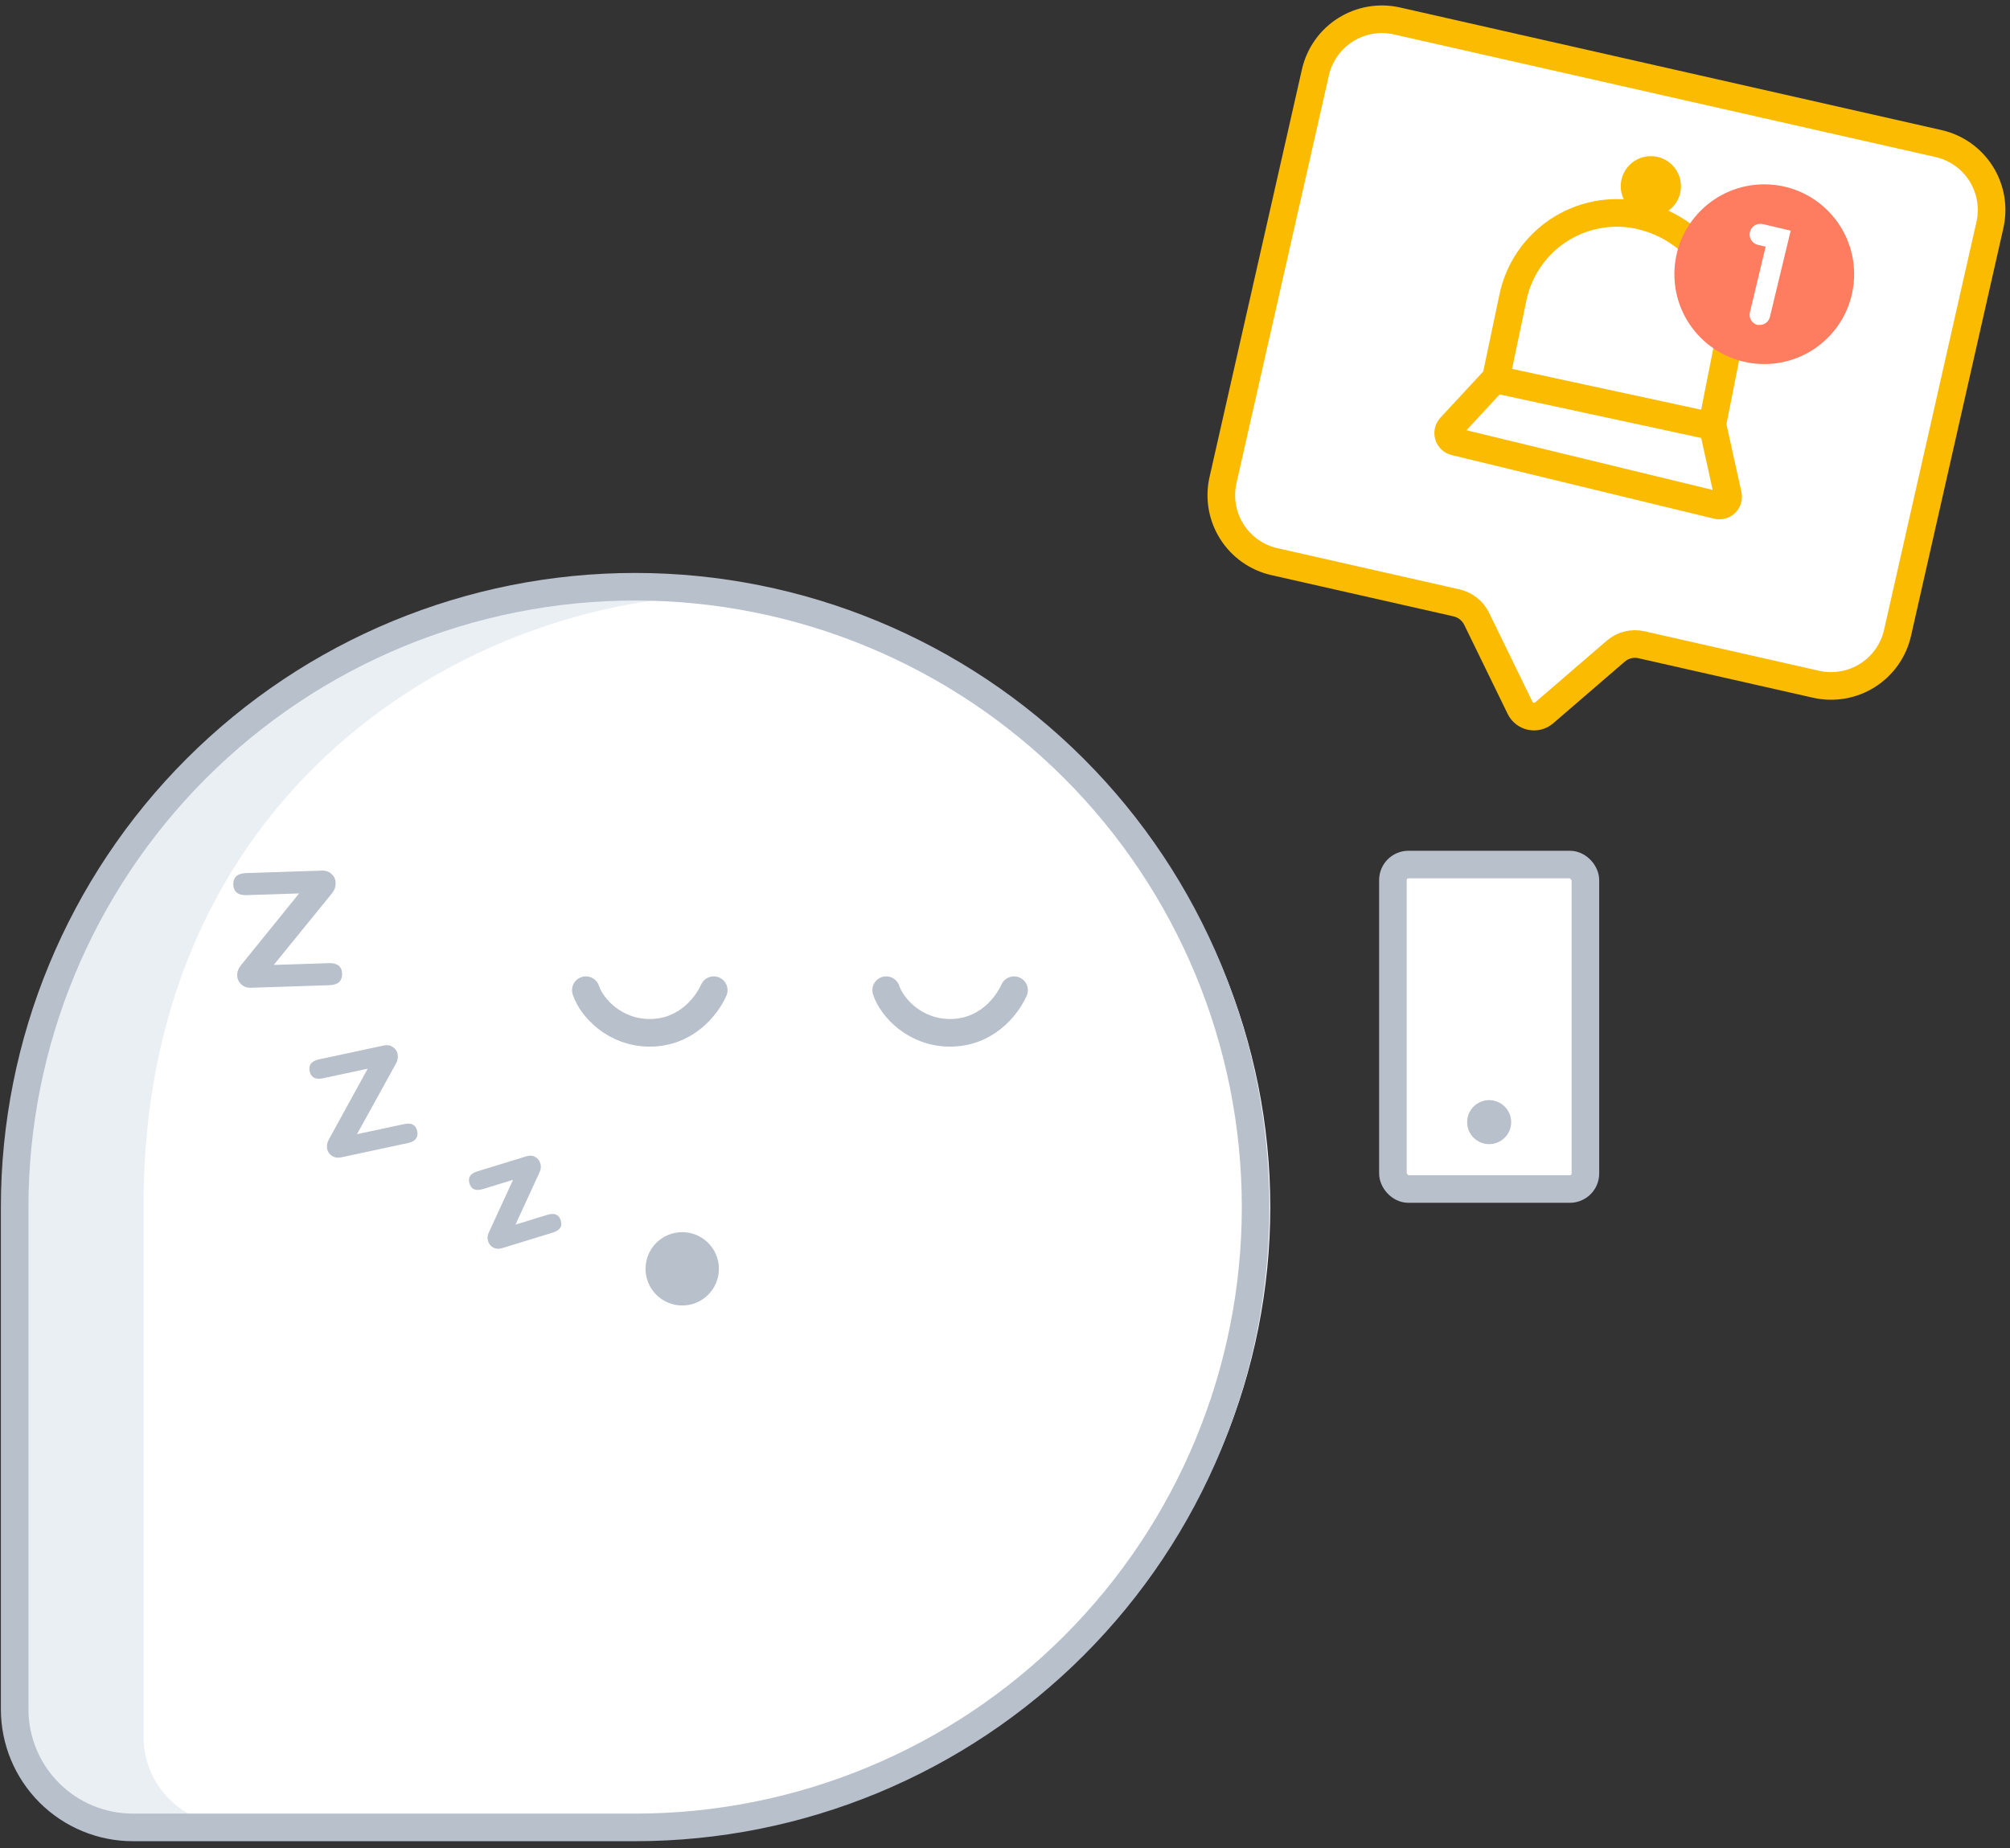 <svg width="137" height="126" viewBox="0 0 137 126" fill="none" xmlns="http://www.w3.org/2000/svg">
<rect x="0" y="0" width="137" height="126" fill="#333333" stroke="none"/>
<path d="M123.882 46.718L110.95 43.69L105.291 48.798C105.171 48.907 105.031 48.991 104.879 49.045C104.727 49.1 104.566 49.124 104.404 49.116C104.243 49.108 104.084 49.069 103.938 49C103.792 48.931 103.661 48.834 103.552 48.714C103.464 48.617 103.392 48.507 103.339 48.388L100.113 41.158L86.53 37.945C85.399 37.679 84.421 36.976 83.808 35.989C83.195 35.002 82.999 33.813 83.262 32.682L89.898 4.382C90.164 3.251 90.867 2.273 91.854 1.66C92.84 1.047 94.03 0.851 95.161 1.114L132.57 9.886C133.696 10.164 134.667 10.877 135.269 11.869C135.871 12.861 136.055 14.05 135.782 15.178L129.146 43.478C128.874 44.603 128.168 45.575 127.182 46.182C126.196 46.789 125.01 46.982 123.883 46.718H123.882Z" fill="white"/>
<path d="M123.779 46.648L111.879 43.954C111.574 43.885 111.257 43.889 110.954 43.964C110.65 44.04 110.369 44.186 110.132 44.39L105.25 48.597C105.127 48.703 104.982 48.779 104.826 48.82C104.669 48.861 104.505 48.865 104.347 48.833C104.188 48.8 104.039 48.731 103.911 48.632C103.783 48.533 103.68 48.406 103.609 48.26L100.649 42.189C100.516 41.916 100.323 41.677 100.086 41.489C99.848 41.3 99.571 41.167 99.275 41.1L86.863 38.29C85.661 38.018 84.617 37.28 83.96 36.237C83.302 35.195 83.086 33.935 83.358 32.733L89.658 4.933C89.93 3.732 90.669 2.687 91.711 2.03C92.753 1.373 94.013 1.156 95.215 1.428L132.126 9.786C132.721 9.921 133.284 10.171 133.782 10.523C134.28 10.875 134.704 11.322 135.03 11.838C135.355 12.354 135.576 12.929 135.679 13.53C135.782 14.131 135.766 14.747 135.631 15.342L129.336 43.142C129.201 43.737 128.951 44.3 128.599 44.798C128.247 45.297 127.8 45.721 127.284 46.046C126.768 46.372 126.193 46.593 125.591 46.696C124.99 46.799 124.374 46.783 123.779 46.648V46.648Z" stroke="#FBBB00" stroke-width="1.883" stroke-linecap="round" stroke-linejoin="round"/>
<path d="M112.521 14.749C113.654 14.749 114.573 13.83 114.573 12.697C114.573 11.564 113.654 10.645 112.521 10.645C111.388 10.645 110.469 11.564 110.469 12.697C110.469 13.83 111.388 14.749 112.521 14.749Z" fill="#FBBB00"/>
<path d="M116.734 28.818L117.724 23.818C118.119 21.788 117.695 19.685 116.544 17.967C115.394 16.249 113.61 15.056 111.583 14.649C109.708 14.284 107.764 14.676 106.177 15.739C104.59 16.802 103.488 18.45 103.112 20.323L101.998 25.613C101.976 25.718 101.926 25.815 101.853 25.894L98.86 29.125C98.791 29.202 98.743 29.295 98.721 29.396C98.699 29.497 98.703 29.602 98.733 29.701C98.763 29.799 98.818 29.889 98.893 29.96C98.968 30.031 99.06 30.082 99.16 30.107L117.054 34.447C117.152 34.471 117.254 34.469 117.352 34.442C117.449 34.416 117.538 34.364 117.61 34.294C117.682 34.223 117.735 34.135 117.764 34.039C117.792 33.942 117.796 33.84 117.774 33.741L116.741 29.064C116.722 28.983 116.719 28.9 116.734 28.818Z" stroke="#FBBB00" stroke-width="1.883" stroke-miterlimit="10"/>
<path d="M120.251 24.819C123.634 24.819 126.377 22.076 126.377 18.693C126.377 15.31 123.634 12.567 120.251 12.567C116.868 12.567 114.125 15.31 114.125 18.693C114.125 22.076 116.868 24.819 120.251 24.819Z" fill="#FE7C5F"/>
<path d="M119.963 22.152H119.793C119.611 22.108 119.454 21.994 119.356 21.835C119.258 21.676 119.227 21.485 119.27 21.303L120.345 16.818L119.807 16.691C119.624 16.646 119.465 16.532 119.364 16.372C119.263 16.213 119.229 16.02 119.268 15.835C119.307 15.651 119.416 15.489 119.573 15.383C119.73 15.278 119.921 15.238 120.107 15.271H120.128L122.052 15.724L120.638 21.595C120.604 21.75 120.519 21.89 120.397 21.991C120.275 22.091 120.122 22.148 119.963 22.152Z" fill="white"/>
<path d="M101.499 25.774L116.737 29.064" stroke="#FBBB00" stroke-width="1.883" stroke-miterlimit="10"/>
<path d="M44.29 40C55.506 40 66.263 44.456 74.194 52.386C82.124 60.318 86.58 71.074 86.58 82.29C86.58 93.506 82.124 104.263 74.194 112.194C66.263 120.125 55.506 124.581 44.29 124.581H14.082C12.495 124.581 10.924 124.268 9.457 123.66C7.991 123.053 6.659 122.162 5.537 121.04C4.415 119.918 3.525 118.585 2.918 117.119C2.311 115.652 1.999 114.081 2 112.493V82.29C2 71.074 6.455 60.318 14.386 52.386C22.317 44.456 33.074 40 44.29 40V40Z" fill="white"/>
<path d="M43.908 40.065C46.103 40.065 48.294 40.238 50.463 40.581C33.22 40.177 9.785 52.915 9.785 82.158V118.444C9.79 120.022 10.419 121.534 11.535 122.65C12.651 123.766 14.163 124.395 15.741 124.4H7.773C6.195 124.395 4.682 123.766 3.567 122.65C2.451 121.534 1.821 120.022 1.816 118.444V82.156C1.849 71.003 6.294 60.316 14.181 52.429C22.067 44.543 32.754 40.098 43.908 40.065Z" fill="#EAEFF4"/>
<path d="M43.29 40C54.506 40 65.263 44.456 73.194 52.386C81.125 60.318 85.581 71.074 85.581 82.29C85.581 93.506 81.125 104.263 73.194 112.194C65.263 120.125 54.506 124.581 43.29 124.581H9.056C6.919 124.581 4.871 123.732 3.36 122.222C1.849 120.711 1 118.663 1 116.526L1 82.29C1 71.074 5.456 60.318 13.386 52.386C21.317 44.456 32.074 40 43.29 40V40Z" stroke="#B8C0CC" stroke-width="1.88" stroke-miterlimit="10"/>
<path d="M60.4 67.505C60.793 68.694 62.365 70.411 64.758 70.411C67.151 70.411 68.58 68.694 69.116 67.505" stroke="#B8C0CC" stroke-width="1.883" stroke-miterlimit="10" stroke-linecap="round" stroke-linejoin="round"/>
<path d="M39.931 67.505C40.325 68.694 41.897 70.411 44.29 70.411C46.683 70.411 48.112 68.694 48.648 67.505" stroke="#B8C0CC" stroke-width="1.883" stroke-miterlimit="10" stroke-linecap="round" stroke-linejoin="round"/>
<path d="M37.308 82.819C37.794 82.67 38.099 82.799 38.224 83.206C38.346 83.605 38.165 83.88 37.68 84.029L34.211 85.094C33.997 85.16 33.801 85.146 33.624 85.052C33.446 84.958 33.329 84.818 33.272 84.632C33.207 84.418 33.224 84.21 33.326 84.007L34.97 80.432L32.915 81.063C32.429 81.212 32.125 81.087 32.002 80.687C31.878 80.28 32.058 80.002 32.543 79.853L35.884 78.828C36.105 78.76 36.3 78.774 36.471 78.87C36.648 78.964 36.766 79.107 36.825 79.3C36.891 79.514 36.873 79.723 36.771 79.926L35.135 83.486L37.308 82.819Z" fill="#B8C0CC"/>
<path d="M27.535 76.637C28.046 76.527 28.348 76.687 28.439 77.116C28.482 77.317 28.453 77.49 28.35 77.636C28.246 77.773 28.066 77.869 27.811 77.924L23.238 78.903C23.01 78.952 22.807 78.919 22.63 78.804C22.453 78.689 22.343 78.531 22.3 78.331C22.255 78.121 22.294 77.902 22.417 77.676L25.064 72.856L22.012 73.51C21.756 73.565 21.553 73.551 21.401 73.469C21.25 73.387 21.152 73.241 21.107 73.031C21.062 72.821 21.092 72.648 21.196 72.511C21.3 72.374 21.48 72.278 21.736 72.223L26.158 71.276C26.395 71.225 26.598 71.258 26.766 71.375C26.941 71.481 27.051 71.638 27.096 71.848C27.143 72.067 27.109 72.285 26.993 72.501L24.332 77.323L27.535 76.637Z" fill="#B8C0CC"/>
<path d="M22.399 65.662C22.996 65.642 23.303 65.883 23.319 66.384C23.327 66.619 23.258 66.808 23.113 66.951C22.968 67.084 22.747 67.155 22.448 67.165L17.107 67.339C16.84 67.348 16.619 67.27 16.443 67.105C16.267 66.94 16.175 66.74 16.167 66.506C16.159 66.26 16.247 66.023 16.432 65.793L20.387 60.909L16.821 61.025C16.522 61.035 16.296 60.978 16.143 60.855C15.989 60.732 15.909 60.548 15.9 60.303C15.893 60.058 15.961 59.869 16.106 59.736C16.251 59.603 16.473 59.532 16.771 59.522L21.937 59.353C22.214 59.344 22.435 59.423 22.601 59.588C22.777 59.742 22.869 59.942 22.877 60.187C22.885 60.443 22.802 60.681 22.628 60.9L18.657 65.784L22.399 65.662Z" fill="#B8C0CC"/>
<circle cx="46.5" cy="86.5" r="2.5" fill="#B8C0CC"/>
<rect x="94.94" y="58.94" width="13.12" height="22.12" rx="1.06" fill="white" stroke="#B8C0CC" stroke-width="1.88"/>
<circle cx="101.5" cy="76.5" r="1.5" fill="#B8C0CC"/>
</svg>
